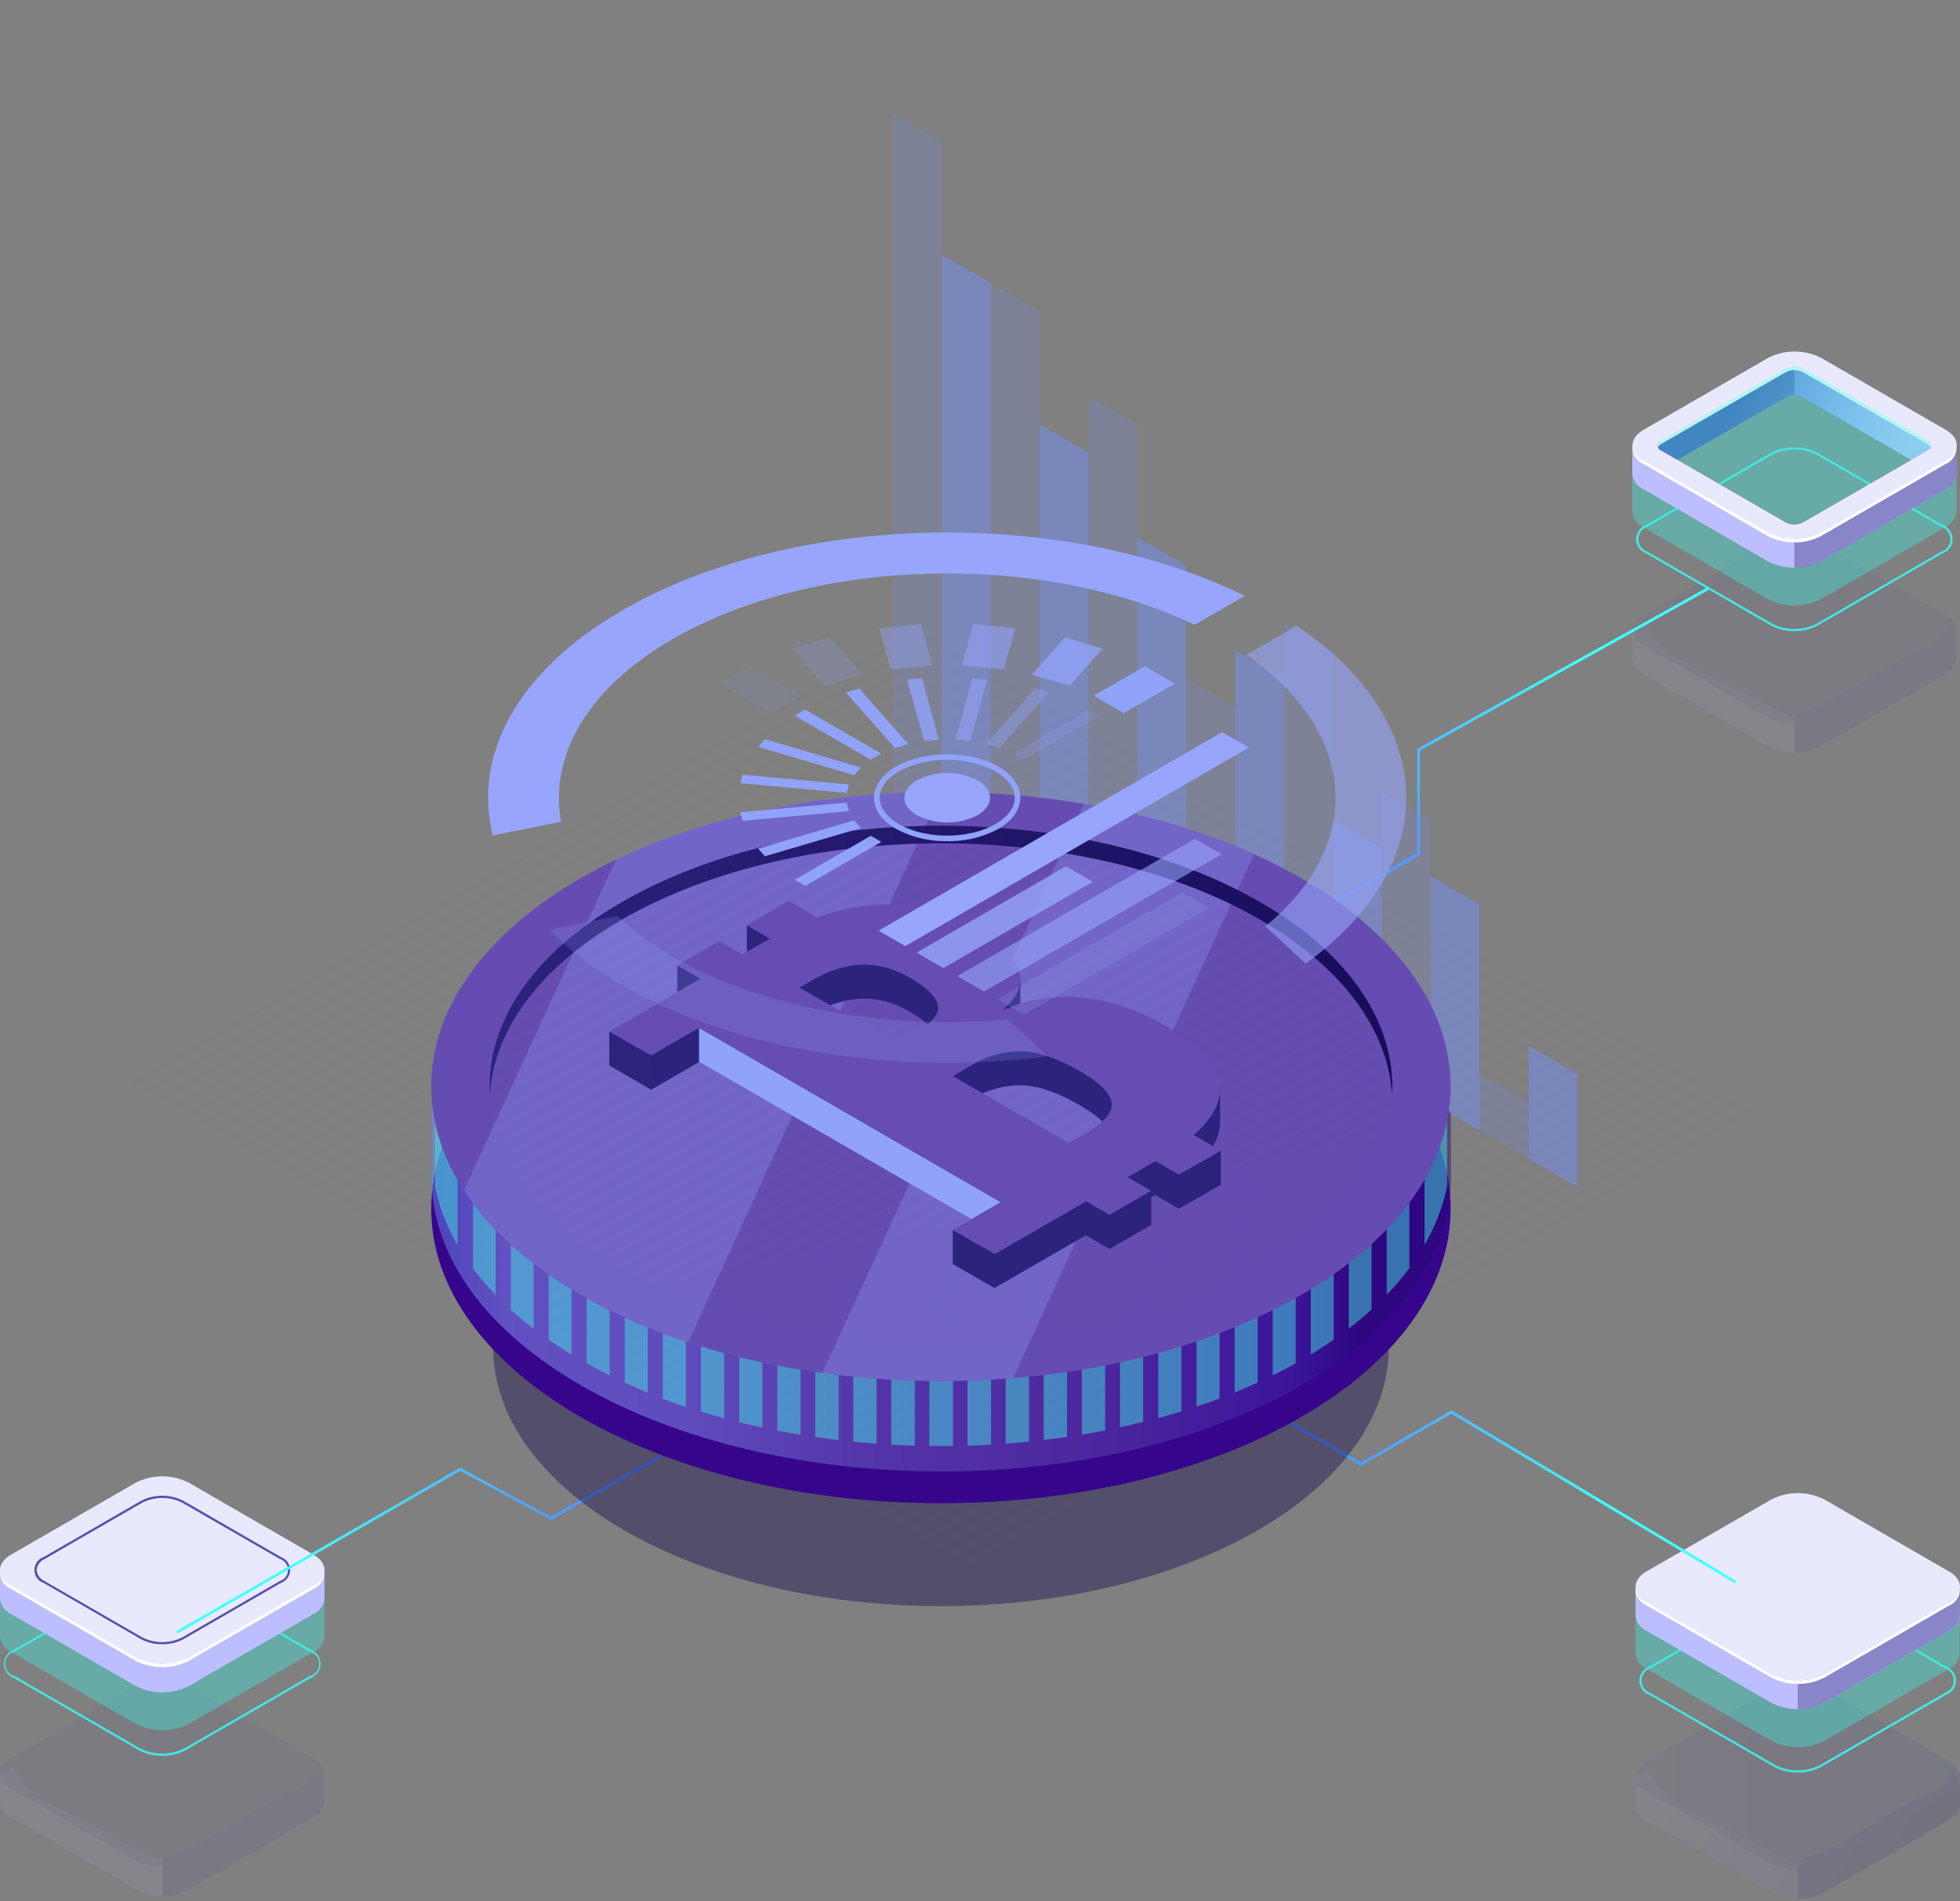 <svg width="604" height="586" fill="none" xmlns="http://www.w3.org/2000/svg"><rect width="100%" height="100%" fill="#808080" stroke="none"/><g opacity=".3"><path opacity=".3" d="M603.934 556.146v-8.709l-2.39-1.342c-.68 4.102-5.518 6.824-9.579 7.387l-27.533 16.116-12.009 4.335-38.375-19.809.893-.505c-3.283-1.536-5.052-5.035-6.82-8.243l-2.584 1.536-1.535.447v8.923a5.836 5.836 0 003.381 4.724l38.492 22.2a18.147 18.147 0 0016.322 0l38.434-22.2a5.837 5.837 0 003.362-4.627 1.009 1.009 0 000-.233h-.059z" fill="url(#paint0_linear)"/><path opacity=".3" d="M591.964 553.482l-27.533 16.116-10.454 3.772v11.78c2.842.059 5.651-.61 8.161-1.944l38.434-22.2a5.837 5.837 0 003.362-4.627.909.909 0 000-.233v-8.709l-2.196-1.225h-.233c-.738 4.043-5.518 6.629-9.541 7.27z" fill="#0F054C"/><path opacity=".3" d="M545.876 574.342l-38.434-22.201c-4.508-2.585-4.508-6.823 0-9.428l38.434-22.201a18.14 18.14 0 0116.322 0l38.434 22.201c4.488 2.605 4.488 6.843 0 9.428l-38.434 22.201a18.027 18.027 0 01-16.322 0z" fill="url(#paint1_linear)"/><path opacity=".3" d="M545.876 574.342l-38.434-22.201c-4.508-2.585-4.508-6.823 0-9.428l38.434-22.201a18.14 18.14 0 0116.322 0l38.434 22.201c4.488 2.605 4.488 6.843 0 9.428l-38.434 22.201a18.027 18.027 0 01-16.322 0z" fill="#0F054C"/></g><path d="M553.977 546.29a14.927 14.927 0 01-7.247-1.73l-38.434-22.201a4.65 4.65 0 01-3.106-4.384 4.649 4.649 0 013.106-4.383l38.434-22.201a16.088 16.088 0 0114.476 0l38.453 22.201a4.641 4.641 0 013.105 4.383 4.642 4.642 0 01-3.105 4.384l-38.434 22.201a14.93 14.93 0 01-7.248 1.73zm0-55.949a14.268 14.268 0 00-6.917 1.633l-38.434 22.201a4.002 4.002 0 00-2.741 3.8 4.008 4.008 0 002.741 3.801l38.434 22.2a15.31 15.31 0 0013.815 0l38.434-22.239a4.004 4.004 0 000-7.601l-38.434-22.201a14.243 14.243 0 00-6.898-1.594z" fill="#42E8E0"/><path opacity=".4" d="M603.934 509.451V496.29l-2.39-1.341c-.68 4.121-5.518 6.823-9.579 7.387l-27.533 16.116-12.009 4.335-38.375-19.81.893-.505c-3.283-1.536-5.052-5.035-6.82-8.243l-2.584 1.536-1.535.447v13.375a5.836 5.836 0 003.381 4.724l38.492 22.2a18.028 18.028 0 0016.322 0l38.434-22.2a5.837 5.837 0 003.362-4.627 1.009 1.009 0 000-.233h-.059z" fill="#42E8E0"/><path d="M603.934 497.748v-8.709l-2.39-1.342c-.68 4.122-5.518 6.824-9.579 7.388L564.432 511.2l-12.009 4.335-38.375-19.809.893-.505c-3.283-1.536-5.052-5.035-6.82-8.243l-2.584 1.555-1.535.428v8.923a5.836 5.836 0 003.381 4.724l38.492 22.2a18.028 18.028 0 0016.322 0l38.434-22.2a5.837 5.837 0 003.362-4.627 1.009 1.009 0 000-.233h-.059z" fill="url(#paint2_linear)"/><path opacity=".3" d="M591.964 495.084L564.431 511.2l-10.454 3.771v11.781a16.673 16.673 0 008.161-1.944l38.434-22.201a5.826 5.826 0 003.362-4.626.916.916 0 000-.234v-8.709l-2.196-1.225h-.233c-.738 4.044-5.518 6.707-9.541 7.271z" fill="#0F054C"/><path d="M545.876 515.904l-38.434-22.2c-4.508-2.605-4.508-6.843 0-9.429l38.434-22.142a18.027 18.027 0 0116.322 0l38.434 22.201c4.488 2.585 4.488 6.823 0 9.428l-38.493 22.142a18.135 18.135 0 01-16.263 0z" fill="url(#paint3_linear)"/><path d="M600.572 493.763l-38.434 22.142a18.146 18.146 0 01-16.322 0l-38.434-22.2a6.076 6.076 0 01-3.342-4.18c-.272 1.944.855 3.888 3.342 5.249l38.492 22.259a18.027 18.027 0 0016.322 0l38.434-22.201a5.41 5.41 0 003.323-5.249 6.108 6.108 0 01-3.381 4.18z" fill="#fff"/><path d="M534.677 488l-87.424-52.317-27.795 16.035h-.323L365 419.81l.323-.81 54.135 31.746 27.795-16.035.646.324L535 487.19l-.323.81z" fill="url(#paint4_linear)"/><g opacity=".3"><path opacity=".3" d="M100 555.204v-8.71l-2.411-1.341c-.68 4.121-5.521 6.824-9.564 7.387l-27.567 16.116-12.013 4.335-38.395-19.809.895-.506c-3.286-1.535-5.055-5.035-6.824-8.242l-2.585 1.555-1.536.428v8.923a5.833 5.833 0 003.383 4.724l38.452 22.2a18.043 18.043 0 0016.33 0l38.452-22.2a5.832 5.832 0 003.383-4.627v-.233z" fill="url(#paint5_linear)"/><path opacity=".3" d="M88.024 552.578l-27.566 16.116-10.459 3.772v11.78c2.843.059 5.654-.61 8.165-1.944l38.452-22.2a5.839 5.839 0 003.383-4.627v-8.942l-2.216-1.225h-.233c-.74 4.005-5.521 6.668-9.526 7.27z" fill="#0F054C"/><path opacity=".3" d="M41.835 573.419L3.383 551.218c-4.51-2.605-4.51-6.843 0-9.428l38.452-22.259a18.043 18.043 0 0116.33 0l38.452 22.2c4.491 2.586 4.491 6.824 0 9.429l-38.452 22.259a18.159 18.159 0 01-16.33 0z" fill="url(#paint6_linear)"/><path opacity=".3" d="M41.835 573.419L3.383 551.218c-4.51-2.605-4.51-6.843 0-9.428l38.452-22.259a18.043 18.043 0 0116.33 0l38.452 22.2c4.491 2.586 4.491 6.824 0 9.429l-38.452 22.259a18.159 18.159 0 01-16.33 0z" fill="#0F054C"/></g><path d="M50 541.11a14.714 14.714 0 01-7.251-1.731l-38.453-22.2a4.648 4.648 0 010-8.748L42.75 486.23a16.027 16.027 0 0114.502 0l38.452 22.201a4.646 4.646 0 010 8.748l-38.452 22.2A14.713 14.713 0 0150 541.11zm-6.92-2.314a15.321 15.321 0 0013.82 0l38.453-22.2a3.89 3.89 0 000-7.582l-38.452-22.2a15.192 15.192 0 00-13.822 0l-38.452 22.2a3.887 3.887 0 000 7.582l38.452 22.2z" fill="#42E8E0"/><path opacity=".4" d="M100 504.29v-13.18l-2.411-1.342c-.68 4.122-5.521 6.824-9.565 7.387l-27.566 16.116-12.014 4.316-38.394-19.809.895-.506c-3.286-1.536-5.055-5.035-6.824-8.242l-2.585 1.555-1.536.427v13.395a5.714 5.714 0 003.383 4.704l38.452 22.201a18.042 18.042 0 0016.33 0l38.452-22.201a5.839 5.839 0 003.382-4.627v-.233.039z" fill="#42E8E0"/><path d="M100 492.568v-8.709l-2.411-1.342c-.68 4.121-5.521 6.824-9.565 7.387L60.458 506.02l-12.014 4.335-38.394-19.809.895-.506c-3.286-1.535-5.055-5.034-6.824-8.223l-2.585 1.536-1.536.428v8.942a5.83 5.83 0 003.383 4.705l38.452 22.2a18.043 18.043 0 0016.33 0l38.452-22.2a5.839 5.839 0 003.382-4.627v-.233z" fill="url(#paint7_linear)"/><path d="M41.835 510.783L3.383 488.582c-4.51-2.605-4.51-6.843 0-9.428l38.452-22.201a18.042 18.042 0 0116.33 0l38.452 22.201c4.491 2.605 4.491 6.823 0 9.428l-38.452 22.201a18.042 18.042 0 01-16.33 0z" fill="url(#paint8_linear)"/><path d="M50 506.739a13.321 13.321 0 01-6.551-1.555l-30.035-17.341a4.215 4.215 0 01-2.807-3.975 4.22 4.22 0 012.807-3.976l30.035-17.34a14.43 14.43 0 0113.102 0l30.035 17.34a4.22 4.22 0 010 7.951l-30.035 17.341a13.321 13.321 0 01-6.55 1.555zm-6.22-2.138a13.709 13.709 0 0012.422 0l30.054-17.341a3.558 3.558 0 000-6.784l-30.054-17.322a13.709 13.709 0 00-12.423 0l-30.035 17.341a4.148 4.148 0 00-2.469 3.383 4.2 4.2 0 002.47 3.402l30.034 17.321z" fill="#5351AF"/><path d="M96.617 488.583l-38.453 22.2a18.043 18.043 0 01-16.33 0l-38.452-22.2a6.083 6.083 0 01-3.343-4.18 5.48 5.48 0 003.343 5.268l38.453 22.201a18.159 18.159 0 0016.33 0l38.452-22.201a5.44 5.44 0 003.324-5.268 6.062 6.062 0 01-3.324 4.18z" fill="#fff"/><path d="M54.71 503.441l87.129-50.133 27.884 15.044.323-.002 53.956-30.582-.328-.766-53.956 30.428-27.884-15.044-.645.311-86.807 49.978.327.766z" fill="url(#paint9_linear)"/><g opacity=".3"><path opacity=".3" d="M602.903 202.896v-8.709l-2.408-1.342c-.68 4.102-5.516 6.824-9.555 7.387l-27.54 16.097-12.002 4.354-38.357-19.809.893-.525c-3.282-1.516-5.049-5.035-6.817-8.223l-2.583 1.536-1.534.427v8.943a5.697 5.697 0 003.379 4.704l38.416 22.201a18.007 18.007 0 0016.314 0l38.415-22.201a5.823 5.823 0 003.379-4.626v-.214z" fill="url(#paint10_linear)"/><path opacity=".3" d="M590.939 200.232L563.4 216.329l-10.449 3.79V231.9a16.65 16.65 0 008.157-1.944l38.415-22.2a5.835 5.835 0 003.38-4.627v-8.923l-2.195-1.225h-.233c-.777 4.024-5.535 6.688-9.536 7.251z" fill="#0F054C"/><path opacity=".3" d="M544.794 221.091l-38.318-22.2c-4.506-2.605-4.506-6.824 0-9.429l38.318-22.278a18.013 18.013 0 0116.314 0l38.416 22.201c4.505 2.605 4.505 6.823 0 9.428l-38.416 22.201a18.015 18.015 0 01-16.314.077z" fill="url(#paint11_linear)"/><path opacity=".3" d="M544.794 221.091l-38.318-22.2c-4.506-2.605-4.506-6.824 0-9.429l38.318-22.278a18.013 18.013 0 0116.314 0l38.416 22.201c4.505 2.605 4.505 6.823 0 9.428l-38.416 22.201a18.015 18.015 0 01-16.314.077z" fill="#0F054C"/></g><path d="M552.953 194.498a14.922 14.922 0 01-7.245-1.73l-38.415-22.201a4.645 4.645 0 01-2.249-7.07 4.639 4.639 0 012.249-1.697l38.415-22.201a16.107 16.107 0 0114.489 0l38.415 22.201a4.649 4.649 0 010 8.767l-38.415 22.201a14.918 14.918 0 01-7.244 1.73zm0-55.968a14.19 14.19 0 00-6.895 1.652l-38.435 22.201a4.004 4.004 0 00-1.983 6.144 4.004 4.004 0 001.983 1.457l38.435 22.2a15.296 15.296 0 0013.809 0l38.415-22.2a4 4 0 002.74-3.801 4.005 4.005 0 00-2.74-3.8l-38.415-22.201a14.266 14.266 0 00-6.914-1.652z" fill="#42E8E0"/><path opacity=".4" d="M602.903 157.659v-13.161l-2.408-1.342c-.68 4.102-5.516 6.824-9.555 7.388l-27.54 16.115-12.002 4.413-38.357-19.809.893-.506c-3.282-1.535-5.049-5.035-6.817-8.242l-2.583 1.536-1.534.447v13.375a5.837 5.837 0 003.476 4.646l38.319 22.161a18.008 18.008 0 0016.314 0l38.415-22.2a5.831 5.831 0 003.379-4.627v-.233.039z" fill="#42E8E0"/><path d="M602.903 145.956v-8.709l-2.408-1.342c-.68 4.102-5.516 6.824-9.555 7.387l-27.54 16.116-12.002 4.335-38.357-19.887.893-.505c-3.282-1.536-5.049-5.035-6.817-8.243l-2.583 1.536-1.534.447v8.923a5.84 5.84 0 003.379 4.724l38.416 22.278a18.127 18.127 0 0016.314 0l38.415-22.2a5.831 5.831 0 003.379-4.627v-.233z" fill="url(#paint12_linear)"/><path opacity=".3" d="M590.939 143.293L563.4 159.409l-10.449 3.771v11.781a16.66 16.66 0 008.157-1.944l38.415-22.201a5.835 5.835 0 003.38-4.626v-8.943l-2.195-1.225h-.233c-.777 4.044-5.535 6.707-9.536 7.271z" fill="#0F054C"/><path d="M513.934 143.428l36.415-20.956a5.822 5.822 0 015.224 0l35.755 20.665-.388.233c4.039-.564 8.875-3.286 9.555-7.387l-40.144-22.356-11.653-3.091-9.516 5.598-32.045 19.129c1.748 3.13 3.515 6.649 6.797 8.165z" fill="url(#paint13_linear)"/><path opacity=".3" d="M552.951 111.605l-4.272-1.147-9.517 5.599-32.045 19.129c1.767 3.207 3.535 6.707 6.817 8.242l36.415-20.956a5.166 5.166 0 012.602-.642v-10.225z" fill="#0F054C"/><path d="M544.794 164.152l-38.318-22.24c-4.506-2.585-4.506-6.823 0-9.428l38.415-22.201a18.129 18.129 0 0116.314 0l38.416 22.201c4.506 2.605 4.506 6.843 0 9.428l-38.416 22.201a18.013 18.013 0 01-16.411.039zm10.779-50.544a5.822 5.822 0 00-5.224 0l-38.416 22.2a1.594 1.594 0 000 3.033l38.416 22.2a5.822 5.822 0 005.224 0l38.416-22.2a1.613 1.613 0 00.769-2.442 1.613 1.613 0 00-.769-.591l-38.416-22.2z" fill="url(#paint14_linear)"/><path d="M593.988 135.73l-38.415-22.2a5.826 5.826 0 00-5.225 0l-38.415 22.2c-.971.564-1.282 1.341-.971 2.061.219-.414.557-.753.971-.972l38.415-22.123a5.825 5.825 0 015.225 0l38.415 22.201c.409.219.741.558.952.972.31-.798 0-1.575-.952-2.139z" fill="#fff"/><path d="M599.525 141.912l-38.415 22.2a18.002 18.002 0 01-16.314 0l-38.319-22.2a6.016 6.016 0 01-3.34-4.16 5.468 5.468 0 003.34 5.249l38.319 22.239a18.007 18.007 0 0016.314 0l38.415-22.201a5.456 5.456 0 003.341-5.248 6.034 6.034 0 01-3.341 4.121z" fill="#fff"/><path d="M545.882 163.53l-38.416-22.201c-3.884-2.255-3.884-5.832 0-8.165l38.416-22.2a15.513 15.513 0 0114.138 0l38.416 22.2c3.884 2.255 3.884 5.832 0 8.165L560.02 163.53a15.526 15.526 0 01-14.138 0zm10.759-50.544a8.082 8.082 0 00-7.38 0l-38.415 22.122a2.258 2.258 0 00-1.538 2.139 2.255 2.255 0 001.538 2.138l38.357 22.201a8.236 8.236 0 007.38 0l38.435-22.201a2.25 2.25 0 001.537-2.138 2.258 2.258 0 00-1.537-2.139l-38.377-22.122z" fill="url(#paint15_linear)"/><path opacity=".4" d="M555.574 113.53a5.82 5.82 0 00-5.224 0l-38.415 22.2a1.593 1.593 0 00-.797 2.454c.198.272.476.475.797.579l38.415 22.2a5.822 5.822 0 005.224 0l38.416-22.2a1.613 1.613 0 00.769-2.442 1.613 1.613 0 00-.769-.591l-38.416-22.2z" fill="#42E8E0"/><path d="M526.594 181.78l-89.02 49.553-.01 32.088-.162.28-54.701 30.928-.539-.685 54.56-31.009.011-32.088.604-.398 88.717-49.354.54.685z" fill="url(#paint16_linear)"/><path opacity=".5" d="M471.023 322.296l15.063 8.719v34.815l-15.063-8.704v-34.83z" fill="#758EF5"/><path opacity=".2" d="M455.961 331.015l15.063 8.704v17.407l-15.063-8.703v-17.408z" fill="#758EF5"/><path opacity=".5" d="M440.897 270.059l15.063 8.719v69.645l-15.063-8.704v-69.66z" fill="#758EF5"/><path opacity=".2" d="M425.819 243.948l15.078 8.704v87.067l-15.078-8.704v-87.067z" fill="#758EF5"/><path opacity=".5" d="M410.757 252.652l15.062 8.703v69.66l-15.062-8.719v-69.644z" fill="#758EF5"/><path opacity=".2" d="M395.693 191.711l15.063 8.704v121.881l-15.063-8.704V191.711z" fill="#758EF5"/><path opacity=".5" d="M380.632 200.415l15.062 8.704v104.474l-15.062-8.704V200.415z" fill="#758EF5"/><path opacity=".2" d="M365.569 209.118l15.063 8.704v87.066l-15.063-8.703v-87.067z" fill="#758EF5"/><path opacity=".5" d="M350.492 165.585l15.078 8.719v121.882l-15.078-8.704V165.585z" fill="#758EF5"/><path opacity=".2" d="M335.429 122.067l15.062 8.703v156.712l-15.062-8.72V122.067z" fill="#758EF5"/><path opacity=".5" d="M320.366 130.771l15.063 8.703v139.289l-15.063-8.704V130.771z" fill="#758EF5"/><path opacity=".2" d="M305.304 87.237l15.062 8.703v174.12l-15.062-8.704V87.237z" fill="#758EF5"/><path opacity=".5" d="M290.225 78.533l15.078 8.704v174.118l-15.078-8.703V78.533z" fill="#758EF5"/><path opacity=".2" d="M275.163 35l15.063 8.704v208.948l-15.063-8.704V35z" fill="#758EF5"/><path opacity=".4" d="M289.96 495c76.216 0 138.002-35.704 138.002-79.746 0-44.043-61.786-79.747-138.002-79.747-76.216 0-138.001 35.704-138.001 79.747 0 44.042 61.785 79.746 138.001 79.746z" fill="#0F054C"/><path d="M289.961 463.294c86.747 0 157.07-40.637 157.07-90.766 0-50.129-70.323-90.766-157.07-90.766-86.748 0-157.07 40.637-157.07 90.766 0 50.129 70.322 90.766 157.07 90.766z" fill="url(#paint17_linear)"/><path opacity=".48" d="M447.047 342.641h-3.882c-6.305-16.164-20.342-31.535-42.129-44.108-61.337-35.452-160.797-35.452-222.057 0-20.575 11.889-34.162 26.25-41.01 41.435h-4.923v20.127c-1.226 24.106 14.085 48.445 45.933 66.831 61.338 35.436 160.797 35.436 222.135 0 30.668-17.734 46.011-40.954 46.011-64.189l-.078-20.096z" fill="url(#paint18_linear)"/><path opacity=".48" d="M443.165 334.838a37.291 37.291 0 00-.699-1.678v-13.227h-8.23v-.948a83.843 83.843 0 00-6.987-8.221v9.169h-4.659V306.21a105.533 105.533 0 00-7.019-5.844v19.599h-4.658v-23.081a153.148 153.148 0 00-7.05-4.569v27.572h-4.659V289.58a146.557 146.557 0 00-7.065-3.73v34.037h-4.659v-36.198a787.228 787.228 0 00-7.081-3.108v39.306h-4.658v-31.784h-7.097v31.83h-4.658v-23.049h-7.128v23.096H352.2v-14.361h-7.143v14.361h-4.566v-5.611h-7.096v5.611h-86.742v-5.611h-7.174v5.611h-4.566v-14.361h-7.112v14.361h-4.658v-23.096h-7.128v23.096h-4.658v-31.877h-7.097v31.83h-4.658v-39.337c-2.392.974-4.752 2.01-7.081 3.109v36.275h-4.659v-34.115a159.656 159.656 0 00-7.065 3.715v30.353h-4.659v-27.618a123.127 123.127 0 00-7.05 4.554v23.064h-4.658v-19.645c-2.5 1.896-4.83 3.855-7.019 5.844v13.801h-4.659v-9.325a88.56 88.56 0 00-6.988 8.206v1.042h-8.23v12.2h-3.493v33.742a60.886 60.886 0 006.972 17.905v-21.029h4.751v28.24a84.03 84.03 0 006.988 8.191v-36.431h4.659v41a111.41 111.41 0 007.019 5.829v-46.829h4.658v50.248a153.588 153.588 0 007.05 4.569v-54.817h4.659v57.506a180.509 180.509 0 007.065 3.715v-61.221h4.659v63.459a787.228 787.228 0 007.081 3.108v-66.52h4.658v68.385c2.329.886 4.659 1.725 7.097 2.534v-70.966h4.658v72.333c2.361.731 4.659 1.415 7.128 2.067v-74.4h4.658v75.644a253.18 253.18 0 007.143 1.647v-77.244h4.566v78.192c2.376.467 4.767.886 7.174 1.29v-79.529h4.55v80.182c2.376.358 4.782.668 7.189.964v-81.146h4.519v81.643c2.392.233 4.798.435 7.221.622v-82.265h4.488v82.56c2.422.124 4.829.233 7.251.311v-82.871h4.473v82.964h7.313v-82.964h4.473v82.871c2.422 0 4.829-.187 7.251-.311v-82.56h4.488v82.265c2.423-.187 4.829-.389 7.221-.638v-81.627h4.519v81.13c2.407-.28 4.813-.606 7.189-.948v-80.182h4.566v79.467c2.407-.388 4.798-.824 7.174-1.29v-78.177h4.565v77.198a248.973 248.973 0 007.143-1.663v-75.535h4.659v74.385a269.23 269.23 0 007.127-2.067v-72.318h4.659V433.5c2.391-.793 4.767-1.555 7.096-2.518v-68.308h4.659v66.489c2.391-.979 4.752-1.989 7.081-3.108v-63.381h4.658v61.221a179.843 179.843 0 007.066-3.715v-57.506h4.658v54.786a135.038 135.038 0 007.05-4.585v-50.201h4.659v46.782a119.58 119.58 0 007.019-5.844v-40.938h4.658v36.384a82.108 82.108 0 006.988-8.221v-28.163h4.674v20.967a60.31 60.31 0 006.972-18.076v-30.711l-2.795-.016z" fill="url(#paint19_linear)"/><path d="M289.961 425.636c86.747 0 157.07-40.638 157.07-90.766 0-50.129-70.323-90.766-157.07-90.766-86.748 0-157.07 40.637-157.07 90.766 0 50.128 70.322 90.766 157.07 90.766z" fill="url(#paint20_linear)"/><path opacity=".3" d="M290.023 244.041c-35.591 0-71.182 6.948-100.158 20.827L143 366.824c7.64 11.734 19.581 22.723 35.902 32.157a177.245 177.245 0 0033.184 14.64l77.937-169.58zm44.007 3.699l-80.624 175.409a271.157 271.157 0 0058.791 1.554l74.21-161.467a214.334 214.334 0 00-52.377-15.496z" fill="#91A2FA"/><g opacity=".05"><path opacity=".05" d="M289.961 415.254c76.825 0 139.104-35.989 139.104-80.384s-62.279-80.384-139.104-80.384c-76.825 0-139.104 35.989-139.104 80.384s62.279 80.384 139.104 80.384z" fill="url(#paint21_linear)"/><path opacity=".05" d="M41.49 334.528l-1.49-.87 242.337-140.035 1.491.87L41.491 334.528zm4.27 2.455l-1.49-.855 242.337-140.034 1.491.855L45.761 336.983zm4.272 2.472l-1.491-.855 242.337-140.034 1.491.854L50.032 339.455zm4.27 2.471l-1.491-.855 242.337-140.034 1.491.854L54.302 341.926zm4.27 2.471l-1.49-.87 242.336-140.035 1.491.871L58.572 344.397zm4.27 2.456l-1.49-.855 242.336-140.035 1.491.855L62.842 346.853zm4.271 2.471l-1.49-.855 242.336-140.035 1.475.855L67.113 349.324zm4.27 2.471l-1.49-.855 242.336-140.034 1.476.855L71.383 351.795zm4.27 2.472l-1.49-.871 242.336-140.034 1.476.855-242.322 140.05zm4.271 2.455l-1.49-.855L320.77 215.833l1.475.855L79.924 356.722zm4.254 2.471l-1.475-.855L325.04 218.304l1.475.855L84.178 359.193zm4.271 2.471l-1.475-.854L329.31 220.775l1.475.855L88.449 361.664zm4.271 2.456l-1.476-.855L333.581 223.23l1.475.855L92.719 364.12zm4.27 2.471l-1.475-.855 242.337-140.034 1.475.855L96.99 366.591zm4.27 2.471l-1.475-.855 242.337-140.034 1.475.855L101.26 369.062zm4.271 2.471l-1.491-.854 242.337-140.05 1.491.87-242.337 140.034zm4.27 2.472l-1.491-.87L350.647 233.1l1.491.855-242.337 140.05zm4.27 2.456l-1.49-.855 242.336-140.034 1.491.854-242.337 140.035zm4.27 2.471l-1.49-.855 242.336-140.035 1.491.855-242.337 140.035zm4.271 2.471l-1.491-.87 242.337-140.035 1.491.87-242.337 140.035zm4.27 2.455l-1.49-.855 242.336-140.034 1.491.855-242.337 140.034zm4.27 2.472l-1.49-.855L371.998 245.44l1.491.855L131.152 386.33zm4.271 2.471l-1.491-.855 242.337-140.034 1.491.855-242.337 140.034zm4.27 2.471l-1.491-.855 242.337-140.05 1.491.871-242.337 140.034zm4.27 2.455l-1.49-.854L384.81 252.838l1.49.855-242.337 140.034zm4.271 2.471l-1.491-.854L389.08 255.309l1.475.855-242.321 140.034zm4.27 2.472l-1.49-.855 242.337-140.034 1.475.854L152.504 398.67zm4.255 2.471l-1.475-.87 242.337-140.035 1.475.871-242.337 140.034zm4.27 2.456l-1.475-.855 242.337-140.034 1.475.854-242.337 140.035zm4.27 2.471l-1.475-.855 242.337-140.035 1.475.855-242.337 140.035zm4.271 2.471l-1.475-.855 242.337-140.035 1.475.855L169.57 408.539zm4.27 2.471l-1.475-.87 242.337-140.034 1.475.855L173.84 411.01zm4.27 2.456l-1.475-.855 242.322-140.034 1.49.854L178.11 413.466zm4.27 2.471l-1.475-.854 242.337-140.035 1.475.855L182.38 415.937zm4.271 2.472l-1.475-.855 242.321-140.05 1.491.87-242.337 140.035zm4.27 2.471l-1.475-.871 242.322-140.034 1.49.87L190.921 420.88zm4.271 2.455l-1.491-.855 242.337-140.034 1.491.855-242.337 140.034zm4.27 2.472l-1.49-.855 242.337-140.034 1.49.855-242.337 140.034zm4.271 2.471l-1.491-.855 242.337-140.05 1.491.87-242.337 140.035zm4.269 2.471l-1.49-.87 242.337-140.035 1.49.871-242.337 140.034zm4.271 2.455l-1.491-.854 242.337-140.035 1.491.855-242.337 140.034zm4.271 2.471l-1.49-.854 242.337-140.035 1.49.855-242.337 140.034zm4.27 2.472l-1.491-.854L461.66 297.258l1.491.855-242.337 140.034zm4.27 2.472l-1.49-.871 242.337-140.034 1.49.855-242.337 140.05zm4.271 2.455l-1.491-.855 242.337-140.034 1.491.855-242.337 140.034zm4.271 2.471l-1.491-.855 242.337-140.034 1.49.855-242.336 140.034zm4.269 2.471l-1.491-.855 242.337-140.05 1.491.871-242.337 140.034zm4.271 2.456l-1.491-.855 242.337-140.035 1.475.855-242.321 140.035zm4.27 2.471l-1.491-.854 242.337-140.035 1.475.855-242.321 140.034zm4.254 2.471l-1.475-.854 242.337-140.035 1.475.855L250.69 455.414zm4.271 2.472l-1.476-.855 242.337-140.05 1.475.87-242.336 140.035zm4.271 2.455l-1.475-.855 242.337-140.034 1.475.855-242.337 140.034zm4.271 2.471l-1.476-.855 242.337-140.034 1.475.855-242.336 140.034zm4.269 2.472l-1.475-.855 242.337-140.034 1.475.855-242.337 140.034zm4.27 2.471l-1.491-.87 242.337-140.034 1.49.87-242.336 140.034zm4.27 2.456l-1.491-.855 242.337-140.035 1.491.855-242.337 140.035zm4.271 2.47l-1.491-.854 242.337-140.035 1.49.855-242.336 140.034zm4.269 2.472l-1.491-.855 242.337-140.034 1.491.854-242.337 140.035zm4.271 2.47l-1.491-.87 242.337-140.034 1.49.87-242.336 140.034zm4.27 2.457l-1.491-.855 242.337-140.034 1.491.855L293.393 480.08zm4.27 2.471l-1.491-.855 242.337-140.034 1.49.855-242.336 140.034z" fill="#91A2FA"/></g><path d="M191.605 283.441c54.349-31.379 142.395-31.379 196.729 0 25.964 15.014 39.505 34.472 40.654 54.133 1.242-21.463-12.299-43.16-40.654-59.542-54.349-31.395-142.411-31.395-196.729 0-28.355 16.382-41.927 38.079-40.654 59.542 1.149-19.661 14.737-39.135 40.654-54.133z" fill="url(#paint22_linear)"/><path d="M332.96 317.851a48.749 48.749 0 00-24.209 4.056c9.317-7.771 7.169-15.713-6.444-23.826l-1.01-.59a58.853 58.853 0 00-14.099-6.077 54.149 54.149 0 00-14.395-2.161c-4.653.03-9.285.636-13.79 1.803a92.904 92.904 0 00-7.205 2.145l-8.758-5.067-12.888 7.445 7.205 4.181a146.434 146.434 0 00-3.882 2.16l-4.659 2.736-7.143-4.135-12.889 7.445 7.144 4.134-8.898 5.145-3.479 2.02-.947.529-14.783 8.548 12.889 7.46 14.783-8.548 92.891 53.713-14.799 8.549 12.889 7.444 14.798-8.548 4.426-2.549 8.898-5.144 7.267 4.196 12.889-7.445-4.659-2.657-2.655-1.555 8.556-4.942 7.267 4.196 12.889-7.444-4.659-2.658-3.695-2.145c5.077-4.429 7.764-8.905 8.106-13.413.372-6.735-5.218-13.469-16.771-20.204l-.777-.467a62.942 62.942 0 00-25.404-8.33zm-86.525-3.015l4.146-2.409c10.27-5.927 20.105-6.186 29.505-.777 5.497 3.108 8.478 6.076 8.99 8.703.513 2.627-2.065 5.58-7.764 8.844l-5.015 2.89-29.862-17.251zm82.798 47.838l-35.669-20.562 5.156-2.984a29.998 29.998 0 0116.398-4.663c5.114.249 11.015 2.321 17.702 6.217 5.963 3.451 9.183 6.637 9.659 9.559.481 2.921-2.128 6.03-7.764 9.325l-5.482 3.108z" fill="url(#paint23_linear)"/><path d="M208.717 297.506v8.269l7.143-4.134-7.143-4.135z" fill="url(#paint24_linear)"/><path d="M230.161 285.119v8.269l7.205-4.088-7.205-4.181z" fill="url(#paint25_linear)"/><path d="M314.45 301.656v9.822l-6.46-3.963 6.46-5.859z" fill="url(#paint26_linear)"/><path d="M375.99 334.87v11.998l-9.69-5.999 9.69-5.999z" fill="url(#paint27_linear)"/><path d="M332.96 307.391a48.76 48.76 0 00-24.209 4.057c9.317-7.771 7.169-15.718-6.444-23.842l-1.01-.575a58.933 58.933 0 00-14.099-6.077 53.53 53.53 0 00-14.395-2.16c-4.653.03-9.285.635-13.79 1.803a84.163 84.163 0 00-7.205 2.145l-8.758-5.067-12.888 7.444 7.205 4.181a143.72 143.72 0 00-3.882 2.161l-4.659 2.735-7.143-4.134-12.889 7.445 7.144 4.134-8.898 5.144-3.479 2.005-.947.544-14.783 8.548 12.889 7.46 14.783-8.548 92.969 53.714-14.799 8.548 12.889 7.445 14.798-8.548 4.426-2.549 8.898-5.145 7.267 4.197 12.888-7.445-4.658-2.658-2.655-1.554 8.556-4.942 7.267 4.196 12.889-7.445-4.659-2.657-3.696-2.145c5.078-4.43 7.765-8.906 8.106-13.413.373-6.735-5.217-13.47-16.771-20.205l-.776-.451a62.708 62.708 0 00-25.482-8.346zm-86.525-3.015l4.146-2.409c10.27-5.927 20.105-6.186 29.505-.777 5.497 3.108 8.478 6.077 8.991 8.704.512 2.626-2.066 5.579-7.765 8.843l-5.015 2.891-29.862-17.252zm82.798 47.839l-35.607-20.562 5.156-2.985a29.997 29.997 0 0116.398-4.662c5.114.249 11.015 2.321 17.702 6.217 5.963 3.45 9.183 6.636 9.659 9.558.481 2.922-2.127 6.03-7.764 9.325l-5.544 3.109z" fill="url(#paint28_linear)"/><path d="M376.206 354.624v10.459l-12.889 7.445v-10.46l12.889-7.444z" fill="url(#paint29_linear)"/><path d="M354.762 367.011v10.46l-12.889 7.444v-10.46l12.889-7.444z" fill="url(#paint30_linear)"/><path d="M306.498 386.501v10.46l-12.904-7.445v-10.46l12.904 7.445z" fill="url(#paint31_linear)"/><path d="M187.754 317.882v10.475l12.889 7.445v-10.46l-12.889-7.46z" fill="url(#paint32_linear)"/><path d="M215.425 327.254v-10.46l-14.783 8.548v10.46l14.783-8.548z" fill="url(#paint33_linear)"/><path d="M215.424 316.794v10.46l83.916 48.491 9.053-5.237-92.969-53.714z" fill="url(#paint34_linear)"/><path d="M291.887 259.226a32.066 32.066 0 01-15.746-3.761c-4.379-2.518-6.786-5.937-6.786-9.605s2.407-7.072 6.786-9.605c8.681-5.005 22.812-5.005 31.508 0 4.363 2.533 6.77 5.953 6.77 9.605s-2.407 7.087-6.77 9.605a32.124 32.124 0 01-15.762 3.761zm0-25.023a30.603 30.603 0 00-14.892 3.559c-3.804 2.207-5.9 5.083-5.9 8.098 0 3.015 2.096 5.906 5.916 8.113 8.199 4.74 21.553 4.74 29.768 0 3.804-2.207 5.916-5.082 5.916-8.113 0-3.031-2.112-5.891-5.916-8.098a30.556 30.556 0 00-14.892-3.559z" fill="#91A2FA"/><path d="M301.22 251.253a20.537 20.537 0 01-18.634 0c-5.155-2.969-5.155-7.771 0-10.771a20.556 20.556 0 0118.634 0c5.14 2.969 5.14 7.802 0 10.771z" fill="#97A6FC"/><path d="M346.282 219.764l-9.239-5.331 15.73-9.092 9.255 5.331-15.746 9.092z" fill="#91A2FA"/><path opacity=".8" d="M329.667 211.341l-11.646-3.435 10.109-11.454 11.646 3.434-10.109 11.455z" fill="#91A2FA"/><path opacity=".6" d="M309.357 206.274l-12.904-1.181 3.478-12.698 12.905 1.181-3.479 12.698z" fill="#91A2FA"/><path opacity=".4" d="M287.337 205.093l-12.92 1.181-3.479-12.698 12.905-1.181 3.494 12.698z" fill="#91A2FA"/><path opacity=".2" d="M265.753 207.906l-11.647 3.435-10.093-11.47 11.63-3.419 10.11 11.454z" fill="#91A2FA"/><path opacity=".1" d="M246.73 214.433l-9.24 5.331-15.73-9.092 9.239-5.331 15.731 9.092z" fill="#91A2FA"/><path opacity=".2" d="M315.444 234.141l-3.246-1.881 23.479-13.568 3.246 1.88-23.479 13.569z" fill="#91A2FA"/><path opacity=".4" d="M308.006 230.504l-4.084-1.212L319 212.195l4.084 1.213-15.078 17.096z" fill="#91A2FA"/><path opacity=".6" d="M299.015 228.375l-4.535-.42 5.187-18.945 4.534.419-5.186 18.946z" fill="#91A2FA"/><path opacity=".8" d="M289.31 227.955l-4.535.42-5.202-18.946 4.535-.419 5.202 18.945z" fill="#91A2FA"/><path d="M279.853 229.292l-4.084 1.212-15.079-17.096 4.1-1.213 15.063 17.097zm-8.262 2.968l-3.246 1.881-23.479-13.569 3.246-1.88 23.479 13.568zm-6.289 4.29l-2.081 2.362-29.581-8.719 2.08-2.362 29.582 8.719zm-3.681 5.206l-.715 2.611-32.796-2.999.715-2.627 32.796 3.015zm-.715 5.596l.715 2.626-32.796 3-.715-2.627 32.796-2.999zm2.315 5.471l2.081 2.362-29.582 8.704-2.08-2.363 29.581-8.703zm5.124 4.771l3.246 1.881-23.479 13.568-3.246-1.881 23.479-13.568z" fill="#91A2FA"/><path opacity=".6" d="M384.11 201.813c34.52 24.059 36.446 58.454 5.824 83.694l12.422 11.455c42.253-30.431 41.321-74.245-2.748-104.132l-15.498 8.983z" fill="#97A6FC"/><path opacity=".2" d="M310.568 314.168c-36.507 3.31-75.173-3.109-103.295-19.397a94.38 94.38 0 01-17.081-12.433l-21.072 4.196a108.177 108.177 0 0022.687 17.096c35.575 20.547 85.406 27.852 131.091 21.93l-12.33-11.392z" fill="#91A2FA"/><path d="M151.852 257.47l21.072-4.196c-3.727-20.081 7.764-40.923 34.349-56.31 44.038-25.442 113.839-26.903 160.859-4.398l15.451-8.921c-55.577-27.416-139.182-25.956-191.73 4.414-32.75 18.915-46.073 44.808-40.001 69.411zm127.131 34.115l-8.246-4.756L376.61 225.64l8.246 4.756-105.873 61.189z" fill="#97A6FC"/><path opacity=".8" d="M290.691 298.361l-8.246-4.771 46.027-26.593 8.245 4.771-46.026 26.593z" fill="#97A6FC"/><path opacity=".6" d="M303.223 305.604l-8.245-4.772 73.263-42.321 8.245 4.756-73.263 42.337z" fill="#97A6FC"/><path opacity=".2" d="M315.568 312.722l-8.261-4.756 57.036-32.949 8.245 4.756-57.02 32.949z" fill="#97A6FC"/><defs><linearGradient id="paint0_linear" x1="513.95" y1="530.116" x2="593.266" y2="575.884" gradientUnits="userSpaceOnUse"><stop stop-color="#BCBEFF"/><stop offset=".23" stop-color="#AAADF8"/><stop offset=".68" stop-color="#7C83E5"/><stop offset="1" stop-color="#5761D7"/></linearGradient><linearGradient id="paint1_linear" x1="504.002" y1="547.437" x2="603.935" y2="547.437" gradientUnits="userSpaceOnUse"><stop stop-color="#E9E9FD"/><stop offset=".36" stop-color="#D3D2F9"/><stop offset=".71" stop-color="#C5C4F7"/><stop offset="1" stop-color="#C0BFF6"/></linearGradient><linearGradient id="paint2_linear" x1="52360" y1="9528.62" x2="54111.4" y2="12071" gradientUnits="userSpaceOnUse"><stop stop-color="#BCBEFF"/><stop offset=".23" stop-color="#AAADF8"/><stop offset=".68" stop-color="#7C83E5"/><stop offset="1" stop-color="#5761D7"/></linearGradient><linearGradient id="paint3_linear" x1="51817" y1="14075.8" x2="56956.7" y2="14075.8" gradientUnits="userSpaceOnUse"><stop stop-color="#E9E9FD"/><stop offset=".36" stop-color="#D3D2F9"/><stop offset=".71" stop-color="#C5C4F7"/><stop offset="1" stop-color="#C0BFF6"/></linearGradient><linearGradient id="paint4_linear" x1="364.959" y1="453.479" x2="535.052" y2="453.479" gradientUnits="userSpaceOnUse"><stop stop-color="#5778FF"/><stop offset=".104" stop-color="#567FFF"/><stop offset=".261" stop-color="#5394FF"/><stop offset=".45" stop-color="#4DB6FF"/><stop offset=".664" stop-color="#46E4FF"/><stop offset=".774" stop-color="#42FFFF"/></linearGradient><linearGradient id="paint5_linear" x1="43049.8" y1="11841.4" x2="44801.1" y2="14383.9" gradientUnits="userSpaceOnUse"><stop stop-color="#BCBEFF"/><stop offset=".23" stop-color="#AAADF8"/><stop offset=".68" stop-color="#7C83E5"/><stop offset="1" stop-color="#5761D7"/></linearGradient><linearGradient id="paint6_linear" x1="42531.6" y1="17439.7" x2="47674.8" y2="17439.7" gradientUnits="userSpaceOnUse"><stop stop-color="#E9E9FD"/><stop offset=".36" stop-color="#D3D2F9"/><stop offset=".71" stop-color="#C5C4F7"/><stop offset="1" stop-color="#C0BFF6"/></linearGradient><linearGradient id="paint7_linear" x1="43049.8" y1="10492.5" x2="44800.6" y2="13034.3" gradientUnits="userSpaceOnUse"><stop stop-color="#BCBEFF"/><stop offset=".23" stop-color="#AAADF8"/><stop offset=".68" stop-color="#7C83E5"/><stop offset="1" stop-color="#5761D7"/></linearGradient><linearGradient id="paint8_linear" x1="42531.6" y1="15503.9" x2="47674.8" y2="15503.9" gradientUnits="userSpaceOnUse"><stop stop-color="#E9E9FD"/><stop offset=".36" stop-color="#D3D2F9"/><stop offset=".71" stop-color="#C5C4F7"/><stop offset="1" stop-color="#C0BFF6"/></linearGradient><linearGradient id="paint9_linear" x1="224.231" y1="469.7" x2="54.141" y2="470.704" gradientUnits="userSpaceOnUse"><stop stop-color="#5778FF"/><stop offset=".104" stop-color="#567FFF"/><stop offset=".261" stop-color="#5394FF"/><stop offset=".45" stop-color="#4DB6FF"/><stop offset=".664" stop-color="#46E4FF"/><stop offset=".774" stop-color="#42FFFF"/></linearGradient><linearGradient id="paint10_linear" x1="26610.7" y1="5161.86" x2="28362.1" y2="7702.14" gradientUnits="userSpaceOnUse"><stop stop-color="#BCBEFF"/><stop offset=".23" stop-color="#AAADF8"/><stop offset=".68" stop-color="#7C83E5"/><stop offset="1" stop-color="#5761D7"/></linearGradient><linearGradient id="paint11_linear" x1="26074.4" y1="7900.77" x2="31208.5" y2="7900.77" gradientUnits="userSpaceOnUse"><stop stop-color="#E9E9FD"/><stop offset=".36" stop-color="#D3D2F9"/><stop offset=".71" stop-color="#C5C4F7"/><stop offset="1" stop-color="#C0BFF6"/></linearGradient><linearGradient id="paint12_linear" x1="26610.7" y1="3948.11" x2="28367.1" y2="6490.26" gradientUnits="userSpaceOnUse"><stop stop-color="#BCBEFF"/><stop offset=".23" stop-color="#AAADF8"/><stop offset=".68" stop-color="#7C83E5"/><stop offset="1" stop-color="#5761D7"/></linearGradient><linearGradient id="paint13_linear" x1="517.702" y1="116.854" x2="588.41" y2="157.638" gradientUnits="userSpaceOnUse"><stop offset=".24" stop-color="#5761D7"/><stop offset=".39" stop-color="#7A82E5"/><stop offset=".55" stop-color="#979CF0"/><stop offset=".7" stop-color="#ACAFF8"/><stop offset=".85" stop-color="#B8BAFD"/><stop offset="1" stop-color="#BCBEFF"/></linearGradient><linearGradient id="paint14_linear" x1="26099.3" y1="6150.71" x2="31238.3" y2="6150.71" gradientUnits="userSpaceOnUse"><stop stop-color="#E9E9FD"/><stop offset=".36" stop-color="#D3D2F9"/><stop offset=".71" stop-color="#C5C4F7"/><stop offset="1" stop-color="#C0BFF6"/></linearGradient><linearGradient id="paint15_linear" x1="25381.1" y1="5963.93" x2="30207.3" y2="5963.93" gradientUnits="userSpaceOnUse"><stop stop-color="#E9E9FD"/><stop offset=".36" stop-color="#D3D2F9"/><stop offset=".71" stop-color="#C5C4F7"/><stop offset="1" stop-color="#C0BFF6"/></linearGradient><linearGradient id="paint16_linear" x1="411.839" y1="311.499" x2="496.886" y2="164.194" gradientUnits="userSpaceOnUse"><stop stop-color="#5778FF"/><stop offset=".104" stop-color="#567FFF"/><stop offset=".261" stop-color="#5394FF"/><stop offset=".45" stop-color="#4DB6FF"/><stop offset=".664" stop-color="#46E4FF"/><stop offset=".774" stop-color="#42FFFF"/></linearGradient><linearGradient id="paint17_linear" x1="99913" y1="-16197.8" x2="118875" y2="14589.1" gradientUnits="userSpaceOnUse"><stop stop-color="#35068C"/><stop offset=".02" stop-color="#40DDDA"/><stop offset=".09" stop-color="#3AAEC0"/><stop offset=".17" stop-color="#3484A9"/><stop offset=".26" stop-color="#2F6195"/><stop offset=".35" stop-color="#2B4486"/><stop offset=".44" stop-color="#282E79"/><stop offset=".54" stop-color="#261E71"/><stop offset=".66" stop-color="#24156C"/><stop offset=".82" stop-color="#24126A"/></linearGradient><linearGradient id="paint18_linear" x1="109.179" y1="362.675" x2="420.214" y2="362.675" gradientUnits="userSpaceOnUse"><stop stop-color="#3671E9"/><stop offset=".15" stop-color="#91A2FA"/><stop offset=".33" stop-color="#8B97F1"/><stop offset=".52" stop-color="#7366C8"/><stop offset=".72" stop-color="#654CB3"/><stop offset=".93" stop-color="#4127A7"/><stop offset="1" stop-color="#260672"/></linearGradient><linearGradient id="paint19_linear" x1="22161.8" y1="45113.4" x2="84817.2" y2="45113.4" gradientUnits="userSpaceOnUse"><stop stop-color="#42E8E0"/><stop offset=".15" stop-color="#43E3E0"/><stop offset=".33" stop-color="#45D5DF"/><stop offset=".52" stop-color="#49BDDD"/><stop offset=".72" stop-color="#4E9CDB"/><stop offset=".93" stop-color="#5472D8"/><stop offset="1" stop-color="#5761D7"/></linearGradient><linearGradient id="paint20_linear" x1="102648" y1="-22241.8" x2="121610" y2="8545.16" gradientUnits="userSpaceOnUse"><stop stop-color="#654CB2"/><stop offset=".02" stop-color="#40DDDA"/><stop offset=".09" stop-color="#3AAEC0"/><stop offset=".17" stop-color="#3484A9"/><stop offset=".26" stop-color="#2F6195"/><stop offset=".35" stop-color="#2B4486"/><stop offset=".44" stop-color="#282E79"/><stop offset=".54" stop-color="#261E71"/><stop offset=".66" stop-color="#24156C"/><stop offset=".82" stop-color="#24126A"/></linearGradient><linearGradient id="paint21_linear" x1="265.442" y1="212.227" x2="343.293" y2="600.925" gradientUnits="userSpaceOnUse"><stop stop-color="#42E8E0"/><stop offset=".02" stop-color="#40DDDA"/><stop offset=".09" stop-color="#3AAEC0"/><stop offset=".17" stop-color="#3484A9"/><stop offset=".26" stop-color="#2F6195"/><stop offset=".35" stop-color="#2B4486"/><stop offset=".44" stop-color="#282E79"/><stop offset=".54" stop-color="#261E71"/><stop offset=".66" stop-color="#24156C"/><stop offset=".82" stop-color="#24126A"/></linearGradient><linearGradient id="paint22_linear" x1="150.873" y1="296.03" x2="429.065" y2="296.03" gradientUnits="userSpaceOnUse"><stop stop-color="#2B237C"/><stop offset="1" stop-color="#180D5B"/></linearGradient><linearGradient id="paint23_linear" x1="20001.9" y1="28406.6" x2="42857.5" y2="28406.6" gradientUnits="userSpaceOnUse"><stop stop-color="#2B237C"/><stop offset="1" stop-color="#180D5B"/></linearGradient><linearGradient id="paint24_linear" x1="1070.96" y1="2185.27" x2="1075.07" y2="2244.98" gradientUnits="userSpaceOnUse"><stop stop-color="#2B237D"/><stop offset=".02" stop-color="#40DDDA"/><stop offset=".09" stop-color="#3AAEC0"/><stop offset=".17" stop-color="#3484A9"/><stop offset=".26" stop-color="#2F6195"/><stop offset=".35" stop-color="#2B4486"/><stop offset=".44" stop-color="#282E79"/><stop offset=".54" stop-color="#261E71"/><stop offset=".66" stop-color="#24156C"/><stop offset=".82" stop-color="#24126A"/></linearGradient><linearGradient id="paint25_linear" x1="1199.55" y1="2106.98" x2="1203.53" y2="2166.7" gradientUnits="userSpaceOnUse"><stop stop-color="#2C247E"/><stop offset=".02" stop-color="#40DDDA"/><stop offset=".09" stop-color="#3AAEC0"/><stop offset=".17" stop-color="#3484A9"/><stop offset=".26" stop-color="#2F6195"/><stop offset=".35" stop-color="#2B4486"/><stop offset=".44" stop-color="#282E79"/><stop offset=".54" stop-color="#261E71"/><stop offset=".66" stop-color="#24156C"/><stop offset=".82" stop-color="#24126A"/></linearGradient><linearGradient id="paint26_linear" x1="1500.15" y1="2571.07" x2="1507.74" y2="2655.26" gradientUnits="userSpaceOnUse"><stop stop-color="#2B237C"/><stop offset="1" stop-color="#180D5B"/></linearGradient><linearGradient id="paint27_linear" x1="2503.47" y1="3407.33" x2="2587.26" y2="3421.55" gradientUnits="userSpaceOnUse"><stop stop-color="#2B237C"/><stop offset="1" stop-color="#180D5B"/></linearGradient><linearGradient id="paint28_linear" x1="20982.3" y1="26289.2" x2="90746.6" y2="51600.8" gradientUnits="userSpaceOnUse"><stop stop-color="#654DB3"/><stop offset=".09" stop-color="#40DDDA"/><stop offset=".09" stop-color="#E9E9FE"/><stop offset=".17" stop-color="#654DB3"/><stop offset=".26" stop-color="#2F6195"/><stop offset=".35" stop-color="#2B4486"/><stop offset=".44" stop-color="#282E79"/><stop offset=".54" stop-color="#261E71"/><stop offset=".66" stop-color="#24156C"/><stop offset=".82" stop-color="#24126A"/></linearGradient><linearGradient id="paint29_linear" x1="3177.8" y1="5207.83" x2="3316.46" y2="5228.76" gradientUnits="userSpaceOnUse"><stop stop-color="#2B237C"/><stop offset="1" stop-color="#180D5B"/></linearGradient><linearGradient id="paint30_linear" x1="2978.49" y1="5362.92" x2="3117.15" y2="5383.85" gradientUnits="userSpaceOnUse"><stop stop-color="#2B237C"/><stop offset="1" stop-color="#180D5B"/></linearGradient><linearGradient id="paint31_linear" x1="2520.2" y1="5510.32" x2="2691.03" y2="5536.14" gradientUnits="userSpaceOnUse"><stop stop-color="#2B237C"/><stop offset="1" stop-color="#180D5B"/></linearGradient><linearGradient id="paint32_linear" x1="1590.94" y1="4620.31" x2="1615.03" y2="4912.35" gradientUnits="userSpaceOnUse"><stop stop-color="#2C247D"/><stop offset=".02" stop-color="#40DDDA"/><stop offset=".09" stop-color="#3AAEC0"/><stop offset=".17" stop-color="#3484A9"/><stop offset=".26" stop-color="#2F6195"/><stop offset=".35" stop-color="#2B4486"/><stop offset=".44" stop-color="#282E79"/><stop offset=".54" stop-color="#261E71"/><stop offset=".66" stop-color="#24156C"/><stop offset=".82" stop-color="#24126A"/></linearGradient><linearGradient id="paint33_linear" x1="1942.09" y1="4878.14" x2="1965.01" y2="5179.3" gradientUnits="userSpaceOnUse"><stop stop-color="#2B237C"/><stop offset="1" stop-color="#180D5B"/></linearGradient><linearGradient id="paint34_linear" x1="14272.3" y1="14027.1" x2="14396.3" y2="17334.1" gradientUnits="userSpaceOnUse"><stop stop-color="#91A2FA"/><stop offset=".02" stop-color="#91A2FA"/><stop offset=".02" stop-color="#654DB3"/><stop offset=".09" stop-color="#654DB3"/><stop offset=".17" stop-color="#654DB3"/><stop offset=".26" stop-color="#654CB3"/><stop offset=".35" stop-color="#35068C"/><stop offset=".44" stop-color="#35068C"/><stop offset=".54" stop-color="#35068C"/><stop offset=".66" stop-color="#35068C"/><stop offset=".82" stop-color="#35068C"/></linearGradient></defs></svg>